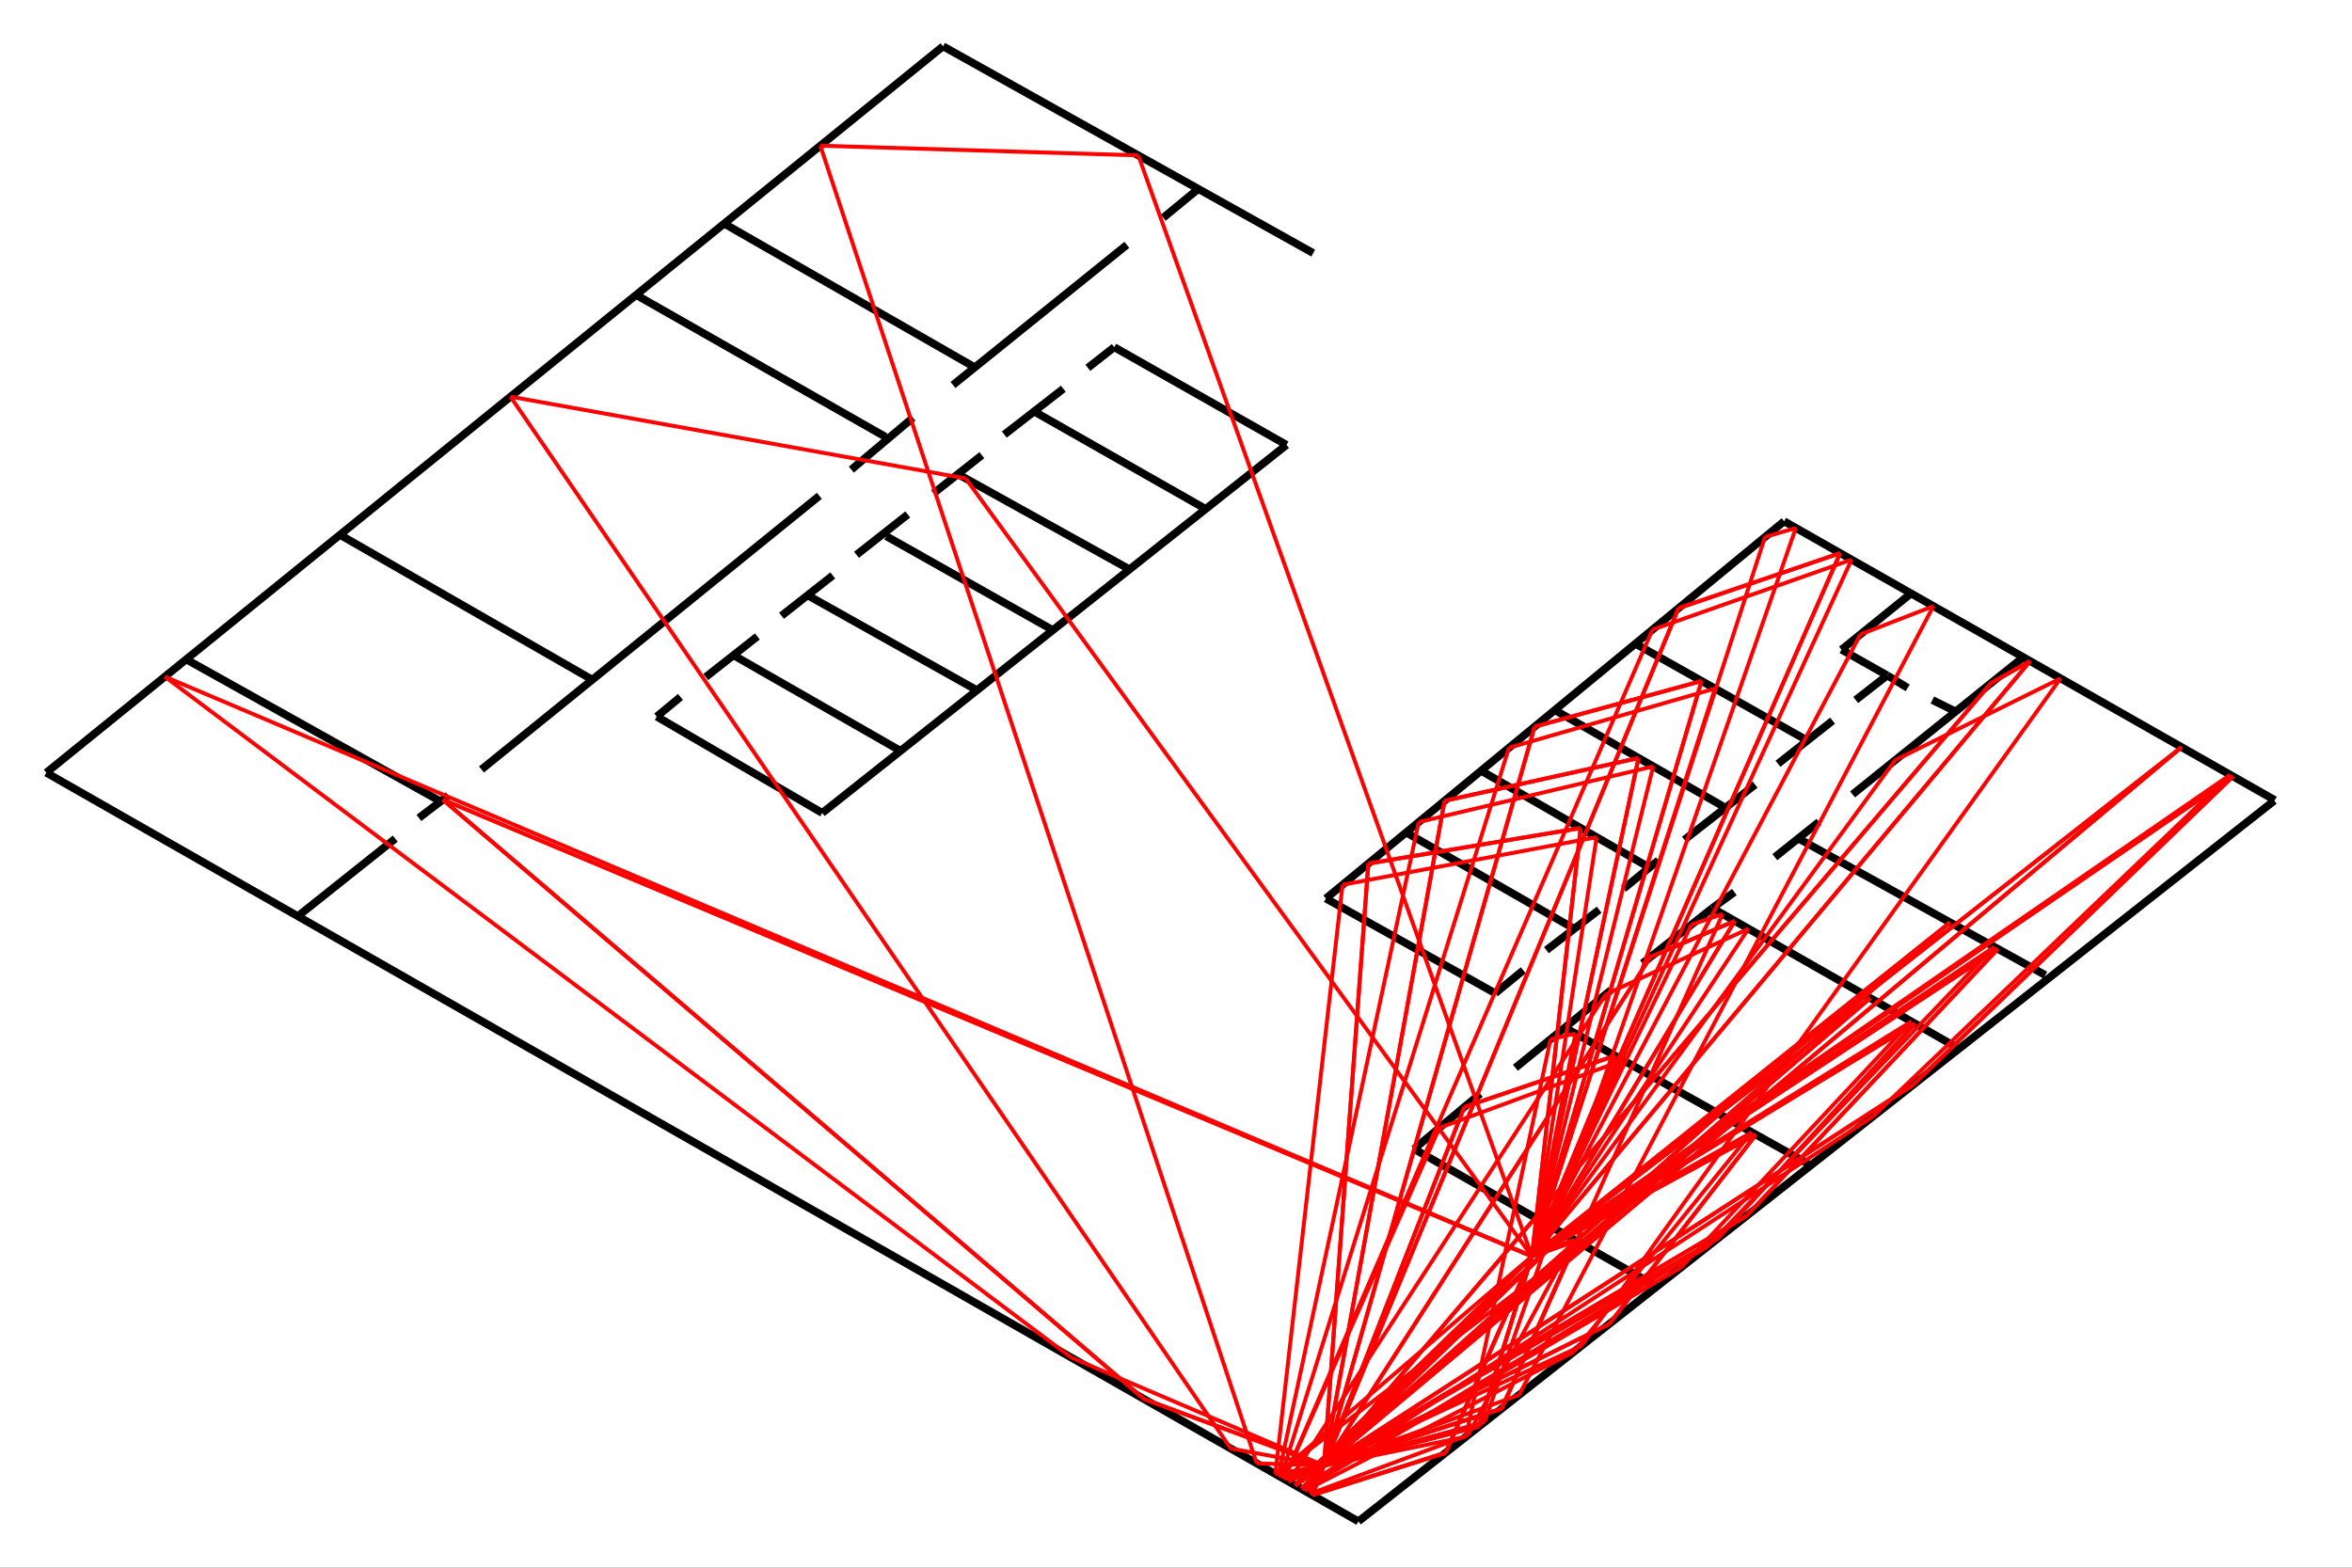<?xml version="1.0" encoding="utf-8"?>
<svg xmlns="http://www.w3.org/2000/svg" xmlns:xlink="http://www.w3.org/1999/xlink" width="600" height="400" viewBox="0 0 600 400">
<rect x="0" y="0" width="600" height="400" fill="#333333" stroke="none"/>
<defs>
  <clipPath id="clip00">
    <rect x="0" y="0" width="600" height="400"/>
  </clipPath>
</defs>
<polygon clip-path="url(#clip9200)" points="
0,400 600,400 600,0 0,0 
  " fill="#ffffff" fill-opacity="1"/>
<defs>
  <clipPath id="clip01">
    <rect x="120" y="0" width="421" height="400"/>
  </clipPath>
</defs>
<polygon clip-path="url(#clip9200)" points="
11.811,388.189 580.315,388.189 580.315,11.811 11.811,11.811 
  " fill="#ffffff" fill-opacity="1"/>
<defs>
  <clipPath id="clip02">
    <rect x="11" y="11" width="570" height="377"/>
  </clipPath>
</defs>
<polyline clip-path="url(#clip9200)" style="stroke:#000000; stroke-width:1; stroke-opacity:0; fill:none" points="
  11.811,388.189 580.315,388.189 
  "/>
<polyline clip-path="url(#clip9200)" style="stroke:#000000; stroke-width:1; stroke-opacity:0; fill:none" points="
  11.811,388.189 11.811,11.811 
  "/>
<polyline clip-path="url(#clip9202)" style="stroke:#000000; stroke-width:2; stroke-opacity:1; fill:none" points="
  346.527,388.189 11.811,197.154 
  "/>
<polyline clip-path="url(#clip9202)" style="stroke:#000000; stroke-width:2; stroke-opacity:1; fill:none" points="
  11.811,197.154 240.57,11.811 
  "/>
<polyline clip-path="url(#clip9202)" style="stroke:#000000; stroke-width:2; stroke-opacity:1; fill:none" points="
  240.57,11.811 335.005,64.585 
  "/>
<polyline clip-path="url(#clip9202)" style="stroke:#000000; stroke-width:2; stroke-opacity:1; fill:none" points="
  346.527,388.189 580.164,204.292 
  "/>
<polyline clip-path="url(#clip9202)" style="stroke:#000000; stroke-width:2; stroke-opacity:1; fill:none" points="
  580.315,204.161 455.13,133.005 
  "/>
<polyline clip-path="url(#clip9202)" style="stroke:#000000; stroke-width:2; stroke-opacity:1; fill:none" points="
  455.13,133.005 338.235,229.254 
  "/>
<polyline clip-path="url(#clip9202)" style="stroke:#000000; stroke-width:2; stroke-opacity:1; fill:none" points="
  338.235,229.254 381.431,253.428 
  "/>
<polyline clip-path="url(#clip9202)" style="stroke:#000000; stroke-width:2; stroke-opacity:1; fill:none" points="
  481.431,172.332 469.776,165.762 
  "/>
<polyline clip-path="url(#clip9202)" style="stroke:#000000; stroke-width:2; stroke-opacity:1; fill:none" points="
  469.776,165.762 487.456,151.458 
  "/>
<polyline clip-path="url(#clip9202)" style="stroke:#000000; stroke-width:2; stroke-opacity:1; fill:none" points="
  417.261,164.285 460.934,188.88 
  "/>
<polyline clip-path="url(#clip9202)" style="stroke:#000000; stroke-width:2; stroke-opacity:1; fill:none" points="
  396.898,181.333 439.499,205.701 
  "/>
<polyline clip-path="url(#clip9202)" style="stroke:#000000; stroke-width:2; stroke-opacity:1; fill:none" points="
  377.741,196.609 420.744,221.341 
  "/>
<polyline clip-path="url(#clip9202)" style="stroke:#000000; stroke-width:2; stroke-opacity:1; fill:none" points="
  358.584,212.339 401.453,236.889 
  "/>
<polyline clip-path="url(#clip9202)" style="stroke:#000000; stroke-width:2; stroke-opacity:1; fill:none" points="
  360.727,293.172 422.486,328.178 
  "/>
<polyline clip-path="url(#clip9202)" style="stroke:#000000; stroke-width:2; stroke-opacity:1; fill:none" points="
  436.82,231.706 498.713,266.985 
  "/>
<polyline clip-path="url(#clip9202)" style="stroke:#000000; stroke-width:2; stroke-opacity:1; fill:none" points="
  459.326,214.248 521.755,248.8 
  "/>
<polyline clip-path="url(#clip9202)" style="stroke:#000000; stroke-width:2; stroke-opacity:1; fill:none" points="
  184.775,57.074 248.432,93.593 
  "/>
<polyline clip-path="url(#clip9202)" style="stroke:#000000; stroke-width:2; stroke-opacity:1; fill:none" points="
  162.419,75.334 225.887,111.467 
  "/>
<polyline clip-path="url(#clip9202)" style="stroke:#000000; stroke-width:2; stroke-opacity:1; fill:none" points="
  86.636,136.413 150.672,173.189 
  "/>
<polyline clip-path="url(#clip9202)" style="stroke:#000000; stroke-width:2; stroke-opacity:1; fill:none" points="
  209.747,207.429 328.194,113.524 
  "/>
<polyline clip-path="url(#clip9202)" style="stroke:#000000; stroke-width:2; stroke-opacity:1; fill:none" points="
  284.24,88.578 328.194,113.524 
  "/>
<polyline clip-path="url(#clip9202)" style="stroke:#000000; stroke-width:2; stroke-opacity:1; fill:none" points="
  167.534,182.833 209.747,207.429 
  "/>
<polyline clip-path="url(#clip9202)" style="stroke:#000000; stroke-width:2; stroke-opacity:1; fill:none" points="
  187.048,167.146 229.486,191.449 
  "/>
<polyline clip-path="url(#clip9202)" style="stroke:#000000; stroke-width:2; stroke-opacity:1; fill:none" points="
  206.183,151.972 248.811,175.89 
  "/>
<polyline clip-path="url(#clip9202)" style="stroke:#000000; stroke-width:2; stroke-opacity:1; fill:none" points="
  226.076,136.799 268.704,160.845 
  "/>
<polyline clip-path="url(#clip9202)" style="stroke:#000000; stroke-width:2; stroke-opacity:1; fill:none" points="
  244.98,121.322 287.581,144.963 
  "/>
<polyline clip-path="url(#clip9202)" style="stroke:#000000; stroke-width:2; stroke-opacity:1; fill:none" points="
  264.347,105.295 307.543,129.855 
  "/>
<polyline clip-path="url(#clip9202)" style="stroke:#000000; stroke-width:2; stroke-opacity:1; fill:none" points="
  76.182,233.615 100.832,213.976 
  "/>
<polyline clip-path="url(#clip9202)" style="stroke:#000000; stroke-width:2; stroke-opacity:1; fill:none" points="
  106.86,208.702 114.362,202.974 
  "/>
<polyline clip-path="url(#clip9202)" style="stroke:#000000; stroke-width:2; stroke-opacity:1; fill:none" points="
  122.822,196.335 209.025,126.512 
  "/>
<polyline clip-path="url(#clip9202)" style="stroke:#000000; stroke-width:2; stroke-opacity:1; fill:none" points="
  111.884,204.201 47.513,168.24 
  "/>
<polyline clip-path="url(#clip9202)" style="stroke:#000000; stroke-width:2; stroke-opacity:1; fill:none" points="
  217.172,119.825 232.897,106.581 
  "/>
<polyline clip-path="url(#clip9202)" style="stroke:#000000; stroke-width:2; stroke-opacity:1; fill:none" points="
  243.104,98.227 287.46,62.475 
  "/>
<polyline clip-path="url(#clip9202)" style="stroke:#000000; stroke-width:2; stroke-opacity:1; fill:none" points="
  305.667,48.218 296.758,55.538 
  "/>
<polyline clip-path="url(#clip9202)" style="stroke:#000000; stroke-width:2; stroke-opacity:1; fill:none" points="
  277.514,93.85 284.24,88.578 
  "/>
<polyline clip-path="url(#clip9202)" style="stroke:#000000; stroke-width:2; stroke-opacity:1; fill:none" points="
  256.2,110.888 271.262,99.187 
  "/>
<polyline clip-path="url(#clip9202)" style="stroke:#000000; stroke-width:2; stroke-opacity:1; fill:none" points="
  238.148,125.869 250.472,116.14 
  "/>
<polyline clip-path="url(#clip9202)" style="stroke:#000000; stroke-width:2; stroke-opacity:1; fill:none" points="
  218.498,141.556 231.571,131.269 
  "/>
<polyline clip-path="url(#clip9202)" style="stroke:#000000; stroke-width:2; stroke-opacity:1; fill:none" points="
  199.363,157.116 212.435,146.829 
  "/>
<polyline clip-path="url(#clip9202)" style="stroke:#000000; stroke-width:2; stroke-opacity:1; fill:none" points="
  167.534,182.833 173.597,177.818 
  "/>
<polyline clip-path="url(#clip9202)" style="stroke:#000000; stroke-width:2; stroke-opacity:1; fill:none" points="
  180.038,172.739 193.205,162.388 
  "/>
<polyline clip-path="url(#clip9202)" style="stroke:#000000; stroke-width:2; stroke-opacity:1; fill:none" points="
  360.727,293.172 377.607,279.078 
  "/>
<polyline clip-path="url(#clip9202)" style="stroke:#000000; stroke-width:2; stroke-opacity:1; fill:none" points="
  386.583,272.441 410.964,252.619 
  "/>
<polyline clip-path="url(#clip9202)" style="stroke:#000000; stroke-width:2; stroke-opacity:1; fill:none" points="
  419.002,245.8 436.82,231.706 
  "/>
<polyline clip-path="url(#clip9202)" style="stroke:#000000; stroke-width:2; stroke-opacity:1; fill:none" points="
  399.309,262.257 461.382,297.02 
  "/>
<polyline clip-path="url(#clip9202)" style="stroke:#000000; stroke-width:2; stroke-opacity:1; fill:none" points="
  388.592,247.573 381.431,253.428 
  "/>
<polyline clip-path="url(#clip9202)" style="stroke:#000000; stroke-width:2; stroke-opacity:1; fill:none" points="
  394.487,242.435 407.95,232.115 
  "/>
<polyline clip-path="url(#clip9202)" style="stroke:#000000; stroke-width:2; stroke-opacity:1; fill:none" points="
  414.16,226.746 423.065,219.513 
  "/>
<polyline clip-path="url(#clip9202)" style="stroke:#000000; stroke-width:2; stroke-opacity:1; fill:none" points="
  429.696,214.273 447.741,200.193 
  "/>
<polyline clip-path="url(#clip9202)" style="stroke:#000000; stroke-width:2; stroke-opacity:1; fill:none" points="
  453.566,194.881 467.498,183.879 
  "/>
<polyline clip-path="url(#clip9202)" style="stroke:#000000; stroke-width:2; stroke-opacity:1; fill:none" points="
  473.393,178.606 481.431,172.332 
  "/>
<polyline clip-path="url(#clip9202)" style="stroke:#000000; stroke-width:2; stroke-opacity:1; fill:none" points="
  486.656,175.514 481.431,172.332 
  "/>
<polyline clip-path="url(#clip9202)" style="stroke:#000000; stroke-width:2; stroke-opacity:1; fill:none" points="
  492.952,178.606 498.445,181.333 
  "/>
<polyline clip-path="url(#clip9202)" style="stroke:#000000; stroke-width:2; stroke-opacity:1; fill:none" points="
  472.589,202.701 516.128,167.694 
  "/>
<polyline clip-path="url(#clip9202)" style="stroke:#000000; stroke-width:2; stroke-opacity:1; fill:none" points="
  464.015,209.702 452.762,218.704 
  "/>
<polyline clip-path="url(#clip9202)" style="stroke:#000000; stroke-width:2; stroke-opacity:1; fill:none" points="
  442.447,227.614 436.82,231.706 
  "/>
<polyline clip-path="url(#clip9202)" style="stroke:#ff0000; stroke-width:1; stroke-opacity:1; fill:none" points="
  337.758,373.949 390.796,320.551 
  "/>
<polyline clip-path="url(#clip9202)" style="stroke:#ff0000; stroke-width:1; stroke-opacity:1; fill:none" points="
  337.758,373.949 330.361,378.963 
  "/>
<polyline clip-path="url(#clip9202)" style="stroke:#ff0000; stroke-width:1; stroke-opacity:1; fill:none" points="
  330.361,378.963 390.796,320.551 
  "/>
<polyline clip-path="url(#clip9202)" style="stroke:#ff0000; stroke-width:1; stroke-opacity:1; fill:none" points="
  337.758,373.949 377.281,363.982 
  "/>
<polyline clip-path="url(#clip9202)" style="stroke:#ff0000; stroke-width:1; stroke-opacity:1; fill:none" points="
  377.281,363.982 390.796,320.551 
  "/>
<polyline clip-path="url(#clip9202)" style="stroke:#ff0000; stroke-width:1; stroke-opacity:1; fill:none" points="
  337.758,373.949 399.029,314.882 
  "/>
<polyline clip-path="url(#clip9202)" style="stroke:#ff0000; stroke-width:1; stroke-opacity:1; fill:none" points="
  399.029,314.882 390.796,320.551 
  "/>
<polyline clip-path="url(#clip9202)" style="stroke:#ff0000; stroke-width:1; stroke-opacity:1; fill:none" points="
  337.758,373.949 364.277,347.25 
  "/>
<polyline clip-path="url(#clip9202)" style="stroke:#ff0000; stroke-width:1; stroke-opacity:1; fill:none" points="
  364.277,347.25 390.796,320.551 
  "/>
<polyline clip-path="url(#clip9202)" style="stroke:#ff0000; stroke-width:1; stroke-opacity:1; fill:none" points="
  337.758,373.949 364.277,347.25 
  "/>
<polyline clip-path="url(#clip9202)" style="stroke:#ff0000; stroke-width:1; stroke-opacity:1; fill:none" points="
  364.277,347.25 390.796,320.551 
  "/>
<polyline clip-path="url(#clip9202)" style="stroke:#ff0000; stroke-width:1; stroke-opacity:1; fill:none" points="
  337.758,373.949 273.224,346.352 
  "/>
<polyline clip-path="url(#clip9202)" style="stroke:#ff0000; stroke-width:1; stroke-opacity:1; fill:none" points="
  273.224,346.352 42.049,172.655 
  "/>
<polyline clip-path="url(#clip9202)" style="stroke:#ff0000; stroke-width:1; stroke-opacity:1; fill:none" points="
  42.049,172.655 390.796,320.551 
  "/>
<polyline clip-path="url(#clip9202)" style="stroke:#ff0000; stroke-width:1; stroke-opacity:1; fill:none" points="
  337.758,373.949 334.753,381.469 
  "/>
<polyline clip-path="url(#clip9202)" style="stroke:#ff0000; stroke-width:1; stroke-opacity:1; fill:none" points="
  334.753,381.469 368.783,370.671 
  "/>
<polyline clip-path="url(#clip9202)" style="stroke:#ff0000; stroke-width:1; stroke-opacity:1; fill:none" points="
  368.783,370.671 390.796,320.551 
  "/>
<polyline clip-path="url(#clip9202)" style="stroke:#ff0000; stroke-width:1; stroke-opacity:1; fill:none" points="
  337.758,373.949 330.473,379.027 
  "/>
<polyline clip-path="url(#clip9202)" style="stroke:#ff0000; stroke-width:1; stroke-opacity:1; fill:none" points="
  330.473,379.027 398.913,314.817 
  "/>
<polyline clip-path="url(#clip9202)" style="stroke:#ff0000; stroke-width:1; stroke-opacity:1; fill:none" points="
  398.913,314.817 390.796,320.551 
  "/>
<polyline clip-path="url(#clip9202)" style="stroke:#ff0000; stroke-width:1; stroke-opacity:1; fill:none" points="
  337.758,373.949 291.862,356.99 
  "/>
<polyline clip-path="url(#clip9202)" style="stroke:#ff0000; stroke-width:1; stroke-opacity:1; fill:none" points="
  291.862,356.99 112.967,204.039 
  "/>
<polyline clip-path="url(#clip9202)" style="stroke:#ff0000; stroke-width:1; stroke-opacity:1; fill:none" points="
  112.967,204.039 390.796,320.551 
  "/>
<polyline clip-path="url(#clip9202)" style="stroke:#ff0000; stroke-width:1; stroke-opacity:1; fill:none" points="
  337.758,373.949 330.361,378.963 
  "/>
<polyline clip-path="url(#clip9202)" style="stroke:#ff0000; stroke-width:1; stroke-opacity:1; fill:none" points="
  330.361,378.963 357.575,352.66 
  "/>
<polyline clip-path="url(#clip9202)" style="stroke:#ff0000; stroke-width:1; stroke-opacity:1; fill:none" points="
  357.575,352.66 390.796,320.551 
  "/>
<polyline clip-path="url(#clip9202)" style="stroke:#ff0000; stroke-width:1; stroke-opacity:1; fill:none" points="
  337.758,373.949 330.361,378.963 
  "/>
<polyline clip-path="url(#clip9202)" style="stroke:#ff0000; stroke-width:1; stroke-opacity:1; fill:none" points="
  330.361,378.963 357.575,352.66 
  "/>
<polyline clip-path="url(#clip9202)" style="stroke:#ff0000; stroke-width:1; stroke-opacity:1; fill:none" points="
  357.575,352.66 390.796,320.551 
  "/>
<polyline clip-path="url(#clip9202)" style="stroke:#ff0000; stroke-width:1; stroke-opacity:1; fill:none" points="
  337.758,373.949 487.919,276.899 
  "/>
<polyline clip-path="url(#clip9202)" style="stroke:#ff0000; stroke-width:1; stroke-opacity:1; fill:none" points="
  487.919,276.899 569.644,198.096 
  "/>
<polyline clip-path="url(#clip9202)" style="stroke:#ff0000; stroke-width:1; stroke-opacity:1; fill:none" points="
  569.644,198.096 390.796,320.551 
  "/>
<polyline clip-path="url(#clip9202)" style="stroke:#ff0000; stroke-width:1; stroke-opacity:1; fill:none" points="
  337.758,373.949 383.052,359.44 
  "/>
<polyline clip-path="url(#clip9202)" style="stroke:#ff0000; stroke-width:1; stroke-opacity:1; fill:none" points="
  383.052,359.44 402.107,316.627 
  "/>
<polyline clip-path="url(#clip9202)" style="stroke:#ff0000; stroke-width:1; stroke-opacity:1; fill:none" points="
  402.107,316.627 390.796,320.551 
  "/>
<polyline clip-path="url(#clip9202)" style="stroke:#ff0000; stroke-width:1; stroke-opacity:1; fill:none" points="
  337.758,373.949 438.202,316.031 
  "/>
<polyline clip-path="url(#clip9202)" style="stroke:#ff0000; stroke-width:1; stroke-opacity:1; fill:none" points="
  438.202,316.031 488.504,261.166 
  "/>
<polyline clip-path="url(#clip9202)" style="stroke:#ff0000; stroke-width:1; stroke-opacity:1; fill:none" points="
  488.504,261.166 390.796,320.551 
  "/>
<polyline clip-path="url(#clip9202)" style="stroke:#ff0000; stroke-width:1; stroke-opacity:1; fill:none" points="
  337.758,373.949 445.457,310.321 
  "/>
<polyline clip-path="url(#clip9202)" style="stroke:#ff0000; stroke-width:1; stroke-opacity:1; fill:none" points="
  445.457,310.321 509.677,242.115 
  "/>
<polyline clip-path="url(#clip9202)" style="stroke:#ff0000; stroke-width:1; stroke-opacity:1; fill:none" points="
  509.677,242.115 390.796,320.551 
  "/>
<polyline clip-path="url(#clip9202)" style="stroke:#ff0000; stroke-width:1; stroke-opacity:1; fill:none" points="
  337.758,373.949 410.522,337.818 
  "/>
<polyline clip-path="url(#clip9202)" style="stroke:#ff0000; stroke-width:1; stroke-opacity:1; fill:none" points="
  410.522,337.818 447.95,289.497 
  "/>
<polyline clip-path="url(#clip9202)" style="stroke:#ff0000; stroke-width:1; stroke-opacity:1; fill:none" points="
  447.95,289.497 390.796,320.551 
  "/>
<polyline clip-path="url(#clip9202)" style="stroke:#ff0000; stroke-width:1; stroke-opacity:1; fill:none" points="
  337.758,373.949 377.281,363.982 
  "/>
<polyline clip-path="url(#clip9202)" style="stroke:#ff0000; stroke-width:1; stroke-opacity:1; fill:none" points="
  377.281,363.982 379.682,356.266 
  "/>
<polyline clip-path="url(#clip9202)" style="stroke:#ff0000; stroke-width:1; stroke-opacity:1; fill:none" points="
  379.682,356.266 390.796,320.551 
  "/>
<polyline clip-path="url(#clip9202)" style="stroke:#ff0000; stroke-width:1; stroke-opacity:1; fill:none" points="
  337.758,373.949 377.281,363.982 
  "/>
<polyline clip-path="url(#clip9202)" style="stroke:#ff0000; stroke-width:1; stroke-opacity:1; fill:none" points="
  377.281,363.982 379.682,356.266 
  "/>
<polyline clip-path="url(#clip9202)" style="stroke:#ff0000; stroke-width:1; stroke-opacity:1; fill:none" points="
  379.682,356.266 390.796,320.551 
  "/>
<polyline clip-path="url(#clip9202)" style="stroke:#ff0000; stroke-width:1; stroke-opacity:1; fill:none" points="
  337.758,373.949 403.155,317.221 
  "/>
<polyline clip-path="url(#clip9202)" style="stroke:#ff0000; stroke-width:1; stroke-opacity:1; fill:none" points="
  403.155,317.221 325.654,376.276 
  "/>
<polyline clip-path="url(#clip9202)" style="stroke:#ff0000; stroke-width:1; stroke-opacity:1; fill:none" points="
  325.654,376.276 390.796,320.551 
  "/>
<polyline clip-path="url(#clip9202)" style="stroke:#ff0000; stroke-width:1; stroke-opacity:1; fill:none" points="
  337.758,373.949 526.815,215.524 
  "/>
<polyline clip-path="url(#clip9202)" style="stroke:#ff0000; stroke-width:1; stroke-opacity:1; fill:none" points="
  526.815,215.524 556.517,190.634 
  "/>
<polyline clip-path="url(#clip9202)" style="stroke:#ff0000; stroke-width:1; stroke-opacity:1; fill:none" points="
  556.517,190.634 390.796,320.551 
  "/>
<polyline clip-path="url(#clip9202)" style="stroke:#ff0000; stroke-width:1; stroke-opacity:1; fill:none" points="
  337.758,373.949 371.769,341.161 
  "/>
<polyline clip-path="url(#clip9202)" style="stroke:#ff0000; stroke-width:1; stroke-opacity:1; fill:none" points="
  371.769,341.161 399.029,314.882 
  "/>
<polyline clip-path="url(#clip9202)" style="stroke:#ff0000; stroke-width:1; stroke-opacity:1; fill:none" points="
  399.029,314.882 390.796,320.551 
  "/>
<polyline clip-path="url(#clip9202)" style="stroke:#ff0000; stroke-width:1; stroke-opacity:1; fill:none" points="
  337.758,373.949 447.778,279.767 
  "/>
<polyline clip-path="url(#clip9202)" style="stroke:#ff0000; stroke-width:1; stroke-opacity:1; fill:none" points="
  447.778,279.767 477.101,254.666 
  "/>
<polyline clip-path="url(#clip9202)" style="stroke:#ff0000; stroke-width:1; stroke-opacity:1; fill:none" points="
  477.101,254.666 390.796,320.551 
  "/>
<polyline clip-path="url(#clip9202)" style="stroke:#ff0000; stroke-width:1; stroke-opacity:1; fill:none" points="
  337.758,373.949 468.357,260.623 
  "/>
<polyline clip-path="url(#clip9202)" style="stroke:#ff0000; stroke-width:1; stroke-opacity:1; fill:none" points="
  468.357,260.623 497.47,235.359 
  "/>
<polyline clip-path="url(#clip9202)" style="stroke:#ff0000; stroke-width:1; stroke-opacity:1; fill:none" points="
  497.47,235.359 390.796,320.551 
  "/>
<polyline clip-path="url(#clip9202)" style="stroke:#ff0000; stroke-width:1; stroke-opacity:1; fill:none" points="
  337.758,373.949 409.888,309.732 
  "/>
<polyline clip-path="url(#clip9202)" style="stroke:#ff0000; stroke-width:1; stroke-opacity:1; fill:none" points="
  409.888,309.732 438.538,284.226 
  "/>
<polyline clip-path="url(#clip9202)" style="stroke:#ff0000; stroke-width:1; stroke-opacity:1; fill:none" points="
  438.538,284.226 390.796,320.551 
  "/>
<polyline clip-path="url(#clip9202)" style="stroke:#ff0000; stroke-width:1; stroke-opacity:1; fill:none" points="
  337.758,373.949 526.815,215.524 
  "/>
<polyline clip-path="url(#clip9202)" style="stroke:#ff0000; stroke-width:1; stroke-opacity:1; fill:none" points="
  526.815,215.524 556.517,190.634 
  "/>
<polyline clip-path="url(#clip9202)" style="stroke:#ff0000; stroke-width:1; stroke-opacity:1; fill:none" points="
  556.517,190.634 390.796,320.551 
  "/>
<polyline clip-path="url(#clip9202)" style="stroke:#ff0000; stroke-width:1; stroke-opacity:1; fill:none" points="
  337.758,373.949 371.769,341.161 
  "/>
<polyline clip-path="url(#clip9202)" style="stroke:#ff0000; stroke-width:1; stroke-opacity:1; fill:none" points="
  371.769,341.161 399.029,314.882 
  "/>
<polyline clip-path="url(#clip9202)" style="stroke:#ff0000; stroke-width:1; stroke-opacity:1; fill:none" points="
  399.029,314.882 390.796,320.551 
  "/>
<polyline clip-path="url(#clip9202)" style="stroke:#ff0000; stroke-width:1; stroke-opacity:1; fill:none" points="
  337.758,373.949 447.778,279.767 
  "/>
<polyline clip-path="url(#clip9202)" style="stroke:#ff0000; stroke-width:1; stroke-opacity:1; fill:none" points="
  447.778,279.767 477.101,254.666 
  "/>
<polyline clip-path="url(#clip9202)" style="stroke:#ff0000; stroke-width:1; stroke-opacity:1; fill:none" points="
  477.101,254.666 390.796,320.551 
  "/>
<polyline clip-path="url(#clip9202)" style="stroke:#ff0000; stroke-width:1; stroke-opacity:1; fill:none" points="
  337.758,373.949 468.357,260.623 
  "/>
<polyline clip-path="url(#clip9202)" style="stroke:#ff0000; stroke-width:1; stroke-opacity:1; fill:none" points="
  468.357,260.623 497.47,235.359 
  "/>
<polyline clip-path="url(#clip9202)" style="stroke:#ff0000; stroke-width:1; stroke-opacity:1; fill:none" points="
  497.47,235.359 390.796,320.551 
  "/>
<polyline clip-path="url(#clip9202)" style="stroke:#ff0000; stroke-width:1; stroke-opacity:1; fill:none" points="
  337.758,373.949 409.888,309.732 
  "/>
<polyline clip-path="url(#clip9202)" style="stroke:#ff0000; stroke-width:1; stroke-opacity:1; fill:none" points="
  409.888,309.732 438.538,284.226 
  "/>
<polyline clip-path="url(#clip9202)" style="stroke:#ff0000; stroke-width:1; stroke-opacity:1; fill:none" points="
  438.538,284.226 390.796,320.551 
  "/>
<polyline clip-path="url(#clip9202)" style="stroke:#ff0000; stroke-width:1; stroke-opacity:1; fill:none" points="
  337.758,373.949 320.583,373.382 
  "/>
<polyline clip-path="url(#clip9202)" style="stroke:#ff0000; stroke-width:1; stroke-opacity:1; fill:none" points="
  320.583,373.382 209.264,37.175 
  "/>
<polyline clip-path="url(#clip9202)" style="stroke:#ff0000; stroke-width:1; stroke-opacity:1; fill:none" points="
  209.264,37.175 290.382,39.648 
  "/>
<polyline clip-path="url(#clip9202)" style="stroke:#ff0000; stroke-width:1; stroke-opacity:1; fill:none" points="
  290.382,39.648 390.796,320.551 
  "/>
<polyline clip-path="url(#clip9202)" style="stroke:#ff0000; stroke-width:1; stroke-opacity:1; fill:none" points="
  337.758,373.949 313.975,369.611 
  "/>
<polyline clip-path="url(#clip9202)" style="stroke:#ff0000; stroke-width:1; stroke-opacity:1; fill:none" points="
  313.975,369.611 130.226,101.213 
  "/>
<polyline clip-path="url(#clip9202)" style="stroke:#ff0000; stroke-width:1; stroke-opacity:1; fill:none" points="
  130.226,101.213 246.341,122.078 
  "/>
<polyline clip-path="url(#clip9202)" style="stroke:#ff0000; stroke-width:1; stroke-opacity:1; fill:none" points="
  246.341,122.078 390.796,320.551 
  "/>
<polyline clip-path="url(#clip9202)" style="stroke:#ff0000; stroke-width:1; stroke-opacity:1; fill:none" points="
  337.758,373.949 331.912,379.848 
  "/>
<polyline clip-path="url(#clip9202)" style="stroke:#ff0000; stroke-width:1; stroke-opacity:1; fill:none" points="
  331.912,379.848 477.825,284.844 
  "/>
<polyline clip-path="url(#clip9202)" style="stroke:#ff0000; stroke-width:1; stroke-opacity:1; fill:none" points="
  477.825,284.844 568.924,197.687 
  "/>
<polyline clip-path="url(#clip9202)" style="stroke:#ff0000; stroke-width:1; stroke-opacity:1; fill:none" points="
  568.924,197.687 390.796,320.551 
  "/>
<polyline clip-path="url(#clip9202)" style="stroke:#ff0000; stroke-width:1; stroke-opacity:1; fill:none" points="
  337.758,373.949 334.164,381.133 
  "/>
<polyline clip-path="url(#clip9202)" style="stroke:#ff0000; stroke-width:1; stroke-opacity:1; fill:none" points="
  334.164,381.133 374.47,366.194 
  "/>
<polyline clip-path="url(#clip9202)" style="stroke:#ff0000; stroke-width:1; stroke-opacity:1; fill:none" points="
  374.47,366.194 401.498,316.282 
  "/>
<polyline clip-path="url(#clip9202)" style="stroke:#ff0000; stroke-width:1; stroke-opacity:1; fill:none" points="
  401.498,316.282 390.796,320.551 
  "/>
<polyline clip-path="url(#clip9202)" style="stroke:#ff0000; stroke-width:1; stroke-opacity:1; fill:none" points="
  337.758,373.949 332.327,380.085 
  "/>
<polyline clip-path="url(#clip9202)" style="stroke:#ff0000; stroke-width:1; stroke-opacity:1; fill:none" points="
  332.327,380.085 428.88,323.368 
  "/>
<polyline clip-path="url(#clip9202)" style="stroke:#ff0000; stroke-width:1; stroke-opacity:1; fill:none" points="
  428.88,323.368 487.576,260.637 
  "/>
<polyline clip-path="url(#clip9202)" style="stroke:#ff0000; stroke-width:1; stroke-opacity:1; fill:none" points="
  487.576,260.637 390.796,320.551 
  "/>
<polyline clip-path="url(#clip9202)" style="stroke:#ff0000; stroke-width:1; stroke-opacity:1; fill:none" points="
  337.758,373.949 332.245,380.038 
  "/>
<polyline clip-path="url(#clip9202)" style="stroke:#ff0000; stroke-width:1; stroke-opacity:1; fill:none" points="
  332.245,380.038 435.572,318.101 
  "/>
<polyline clip-path="url(#clip9202)" style="stroke:#ff0000; stroke-width:1; stroke-opacity:1; fill:none" points="
  435.572,318.101 508.748,241.601 
  "/>
<polyline clip-path="url(#clip9202)" style="stroke:#ff0000; stroke-width:1; stroke-opacity:1; fill:none" points="
  508.748,241.601 390.796,320.551 
  "/>
<polyline clip-path="url(#clip9202)" style="stroke:#ff0000; stroke-width:1; stroke-opacity:1; fill:none" points="
  337.758,373.949 332.848,380.382 
  "/>
<polyline clip-path="url(#clip9202)" style="stroke:#ff0000; stroke-width:1; stroke-opacity:1; fill:none" points="
  332.848,380.382 401.45,344.959 
  "/>
<polyline clip-path="url(#clip9202)" style="stroke:#ff0000; stroke-width:1; stroke-opacity:1; fill:none" points="
  401.45,344.959 446.873,288.894 
  "/>
<polyline clip-path="url(#clip9202)" style="stroke:#ff0000; stroke-width:1; stroke-opacity:1; fill:none" points="
  446.873,288.894 390.796,320.551 
  "/>
<polyline clip-path="url(#clip9202)" style="stroke:#ff0000; stroke-width:1; stroke-opacity:1; fill:none" points="
  337.758,373.949 334.753,381.469 
  "/>
<polyline clip-path="url(#clip9202)" style="stroke:#ff0000; stroke-width:1; stroke-opacity:1; fill:none" points="
  334.753,381.469 368.783,370.671 
  "/>
<polyline clip-path="url(#clip9202)" style="stroke:#ff0000; stroke-width:1; stroke-opacity:1; fill:none" points="
  368.783,370.671 372.784,361.562 
  "/>
<polyline clip-path="url(#clip9202)" style="stroke:#ff0000; stroke-width:1; stroke-opacity:1; fill:none" points="
  372.784,361.562 390.796,320.551 
  "/>
<polyline clip-path="url(#clip9202)" style="stroke:#ff0000; stroke-width:1; stroke-opacity:1; fill:none" points="
  337.758,373.949 334.753,381.469 
  "/>
<polyline clip-path="url(#clip9202)" style="stroke:#ff0000; stroke-width:1; stroke-opacity:1; fill:none" points="
  334.753,381.469 368.783,370.671 
  "/>
<polyline clip-path="url(#clip9202)" style="stroke:#ff0000; stroke-width:1; stroke-opacity:1; fill:none" points="
  368.783,370.671 372.784,361.562 
  "/>
<polyline clip-path="url(#clip9202)" style="stroke:#ff0000; stroke-width:1; stroke-opacity:1; fill:none" points="
  372.784,361.562 390.796,320.551 
  "/>
<polyline clip-path="url(#clip9202)" style="stroke:#ff0000; stroke-width:1; stroke-opacity:1; fill:none" points="
  337.758,373.949 327.563,377.366 
  "/>
<polyline clip-path="url(#clip9202)" style="stroke:#ff0000; stroke-width:1; stroke-opacity:1; fill:none" points="
  327.563,377.366 421.544,160.66 
  "/>
<polyline clip-path="url(#clip9202)" style="stroke:#ff0000; stroke-width:1; stroke-opacity:1; fill:none" points="
  421.544,160.66 472.339,142.787 
  "/>
<polyline clip-path="url(#clip9202)" style="stroke:#ff0000; stroke-width:1; stroke-opacity:1; fill:none" points="
  472.339,142.787 390.796,320.551 
  "/>
<polyline clip-path="url(#clip9202)" style="stroke:#ff0000; stroke-width:1; stroke-opacity:1; fill:none" points="
  337.758,373.949 326.801,376.931 
  "/>
<polyline clip-path="url(#clip9202)" style="stroke:#ff0000; stroke-width:1; stroke-opacity:1; fill:none" points="
  326.801,376.931 384.942,190.796 
  "/>
<polyline clip-path="url(#clip9202)" style="stroke:#ff0000; stroke-width:1; stroke-opacity:1; fill:none" points="
  384.942,190.796 437.492,175.678 
  "/>
<polyline clip-path="url(#clip9202)" style="stroke:#ff0000; stroke-width:1; stroke-opacity:1; fill:none" points="
  437.492,175.678 390.796,320.551 
  "/>
<polyline clip-path="url(#clip9202)" style="stroke:#ff0000; stroke-width:1; stroke-opacity:1; fill:none" points="
  337.758,373.949 326.119,376.542 
  "/>
<polyline clip-path="url(#clip9202)" style="stroke:#ff0000; stroke-width:1; stroke-opacity:1; fill:none" points="
  326.119,376.542 361.92,209.752 
  "/>
<polyline clip-path="url(#clip9202)" style="stroke:#ff0000; stroke-width:1; stroke-opacity:1; fill:none" points="
  361.92,209.752 421.738,195.542 
  "/>
<polyline clip-path="url(#clip9202)" style="stroke:#ff0000; stroke-width:1; stroke-opacity:1; fill:none" points="
  421.738,195.542 390.796,320.551 
  "/>
<polyline clip-path="url(#clip9202)" style="stroke:#ff0000; stroke-width:1; stroke-opacity:1; fill:none" points="
  337.758,373.949 325.342,376.098 
  "/>
<polyline clip-path="url(#clip9202)" style="stroke:#ff0000; stroke-width:1; stroke-opacity:1; fill:none" points="
  325.342,376.098 342.49,225.75 
  "/>
<polyline clip-path="url(#clip9202)" style="stroke:#ff0000; stroke-width:1; stroke-opacity:1; fill:none" points="
  342.49,225.75 407.303,213.61 
  "/>
<polyline clip-path="url(#clip9202)" style="stroke:#ff0000; stroke-width:1; stroke-opacity:1; fill:none" points="
  407.303,213.61 390.796,320.551 
  "/>
<polyline clip-path="url(#clip9202)" style="stroke:#ff0000; stroke-width:1; stroke-opacity:1; fill:none" points="
  337.758,373.949 327.61,377.393 
  "/>
<polyline clip-path="url(#clip9202)" style="stroke:#ff0000; stroke-width:1; stroke-opacity:1; fill:none" points="
  327.61,377.393 367.186,287.779 
  "/>
<polyline clip-path="url(#clip9202)" style="stroke:#ff0000; stroke-width:1; stroke-opacity:1; fill:none" points="
  367.186,287.779 414.07,270.523 
  "/>
<polyline clip-path="url(#clip9202)" style="stroke:#ff0000; stroke-width:1; stroke-opacity:1; fill:none" points="
  414.07,270.523 390.796,320.551 
  "/>
<polyline clip-path="url(#clip9202)" style="stroke:#ff0000; stroke-width:1; stroke-opacity:1; fill:none" points="
  337.758,373.949 328.735,378.035 
  "/>
<polyline clip-path="url(#clip9202)" style="stroke:#ff0000; stroke-width:1; stroke-opacity:1; fill:none" points="
  328.735,378.035 409.63,253.704 
  "/>
<polyline clip-path="url(#clip9202)" style="stroke:#ff0000; stroke-width:1; stroke-opacity:1; fill:none" points="
  409.63,253.704 446.043,236.963 
  "/>
<polyline clip-path="url(#clip9202)" style="stroke:#ff0000; stroke-width:1; stroke-opacity:1; fill:none" points="
  446.043,236.963 390.796,320.551 
  "/>
<polyline clip-path="url(#clip9202)" style="stroke:#ff0000; stroke-width:1; stroke-opacity:1; fill:none" points="
  337.758,373.949 291.862,356.99 
  "/>
<polyline clip-path="url(#clip9202)" style="stroke:#ff0000; stroke-width:1; stroke-opacity:1; fill:none" points="
  291.862,356.99 117.133,207.6 
  "/>
<polyline clip-path="url(#clip9202)" style="stroke:#ff0000; stroke-width:1; stroke-opacity:1; fill:none" points="
  117.133,207.6 112.967,204.039 
  "/>
<polyline clip-path="url(#clip9202)" style="stroke:#ff0000; stroke-width:1; stroke-opacity:1; fill:none" points="
  112.967,204.039 390.796,320.551 
  "/>
<polyline clip-path="url(#clip9202)" style="stroke:#ff0000; stroke-width:1; stroke-opacity:1; fill:none" points="
  337.758,373.949 378.705,362.861 
  "/>
<polyline clip-path="url(#clip9202)" style="stroke:#ff0000; stroke-width:1; stroke-opacity:1; fill:none" points="
  378.705,362.861 458.125,134.708 
  "/>
<polyline clip-path="url(#clip9202)" style="stroke:#ff0000; stroke-width:1; stroke-opacity:1; fill:none" points="
  458.125,134.708 450.255,137.019 
  "/>
<polyline clip-path="url(#clip9202)" style="stroke:#ff0000; stroke-width:1; stroke-opacity:1; fill:none" points="
  450.255,137.019 390.796,320.551 
  "/>
<polyline clip-path="url(#clip9202)" style="stroke:#ff0000; stroke-width:1; stroke-opacity:1; fill:none" points="
  337.758,373.949 387.497,355.941 
  "/>
<polyline clip-path="url(#clip9202)" style="stroke:#ff0000; stroke-width:1; stroke-opacity:1; fill:none" points="
  387.497,355.941 493.215,154.653 
  "/>
<polyline clip-path="url(#clip9202)" style="stroke:#ff0000; stroke-width:1; stroke-opacity:1; fill:none" points="
  493.215,154.653 474.578,161.877 
  "/>
<polyline clip-path="url(#clip9202)" style="stroke:#ff0000; stroke-width:1; stroke-opacity:1; fill:none" points="
  474.578,161.877 390.796,320.551 
  "/>
<polyline clip-path="url(#clip9202)" style="stroke:#ff0000; stroke-width:1; stroke-opacity:1; fill:none" points="
  337.758,373.949 403.437,343.395 
  "/>
<polyline clip-path="url(#clip9202)" style="stroke:#ff0000; stroke-width:1; stroke-opacity:1; fill:none" points="
  403.437,343.395 525.656,173.092 
  "/>
<polyline clip-path="url(#clip9202)" style="stroke:#ff0000; stroke-width:1; stroke-opacity:1; fill:none" points="
  525.656,173.092 483.459,193.962 
  "/>
<polyline clip-path="url(#clip9202)" style="stroke:#ff0000; stroke-width:1; stroke-opacity:1; fill:none" points="
  483.459,193.962 390.796,320.551 
  "/>
<polyline clip-path="url(#clip9202)" style="stroke:#ff0000; stroke-width:1; stroke-opacity:1; fill:none" points="
  337.758,373.949 383.117,359.388 
  "/>
<polyline clip-path="url(#clip9202)" style="stroke:#ff0000; stroke-width:1; stroke-opacity:1; fill:none" points="
  383.117,359.388 439.445,233.202 
  "/>
<polyline clip-path="url(#clip9202)" style="stroke:#ff0000; stroke-width:1; stroke-opacity:1; fill:none" points="
  439.445,233.202 431.471,235.937 
  "/>
<polyline clip-path="url(#clip9202)" style="stroke:#ff0000; stroke-width:1; stroke-opacity:1; fill:none" points="
  431.471,235.937 390.796,320.551 
  "/>
<polyline clip-path="url(#clip9202)" style="stroke:#ff0000; stroke-width:1; stroke-opacity:1; fill:none" points="
  337.758,373.949 373.97,366.588 
  "/>
<polyline clip-path="url(#clip9202)" style="stroke:#ff0000; stroke-width:1; stroke-opacity:1; fill:none" points="
  373.97,366.588 395.547,265.153 
  "/>
<polyline clip-path="url(#clip9202)" style="stroke:#ff0000; stroke-width:1; stroke-opacity:1; fill:none" points="
  395.547,265.153 401.903,263.71 
  "/>
<polyline clip-path="url(#clip9202)" style="stroke:#ff0000; stroke-width:1; stroke-opacity:1; fill:none" points="
  401.903,263.71 390.796,320.551 
  "/>
<polyline clip-path="url(#clip9202)" style="stroke:#ff0000; stroke-width:1; stroke-opacity:1; fill:none" points="
  337.758,373.949 487.919,276.899 
  "/>
<polyline clip-path="url(#clip9202)" style="stroke:#ff0000; stroke-width:1; stroke-opacity:1; fill:none" points="
  487.919,276.899 542.22,224.54 
  "/>
<polyline clip-path="url(#clip9202)" style="stroke:#ff0000; stroke-width:1; stroke-opacity:1; fill:none" points="
  542.22,224.54 569.644,198.096 
  "/>
<polyline clip-path="url(#clip9202)" style="stroke:#ff0000; stroke-width:1; stroke-opacity:1; fill:none" points="
  569.644,198.096 390.796,320.551 
  "/>
<polyline clip-path="url(#clip9202)" style="stroke:#ff0000; stroke-width:1; stroke-opacity:1; fill:none" points="
  337.758,373.949 383.052,359.44 
  "/>
<polyline clip-path="url(#clip9202)" style="stroke:#ff0000; stroke-width:1; stroke-opacity:1; fill:none" points="
  383.052,359.44 387.174,350.177 
  "/>
<polyline clip-path="url(#clip9202)" style="stroke:#ff0000; stroke-width:1; stroke-opacity:1; fill:none" points="
  387.174,350.177 402.107,316.627 
  "/>
<polyline clip-path="url(#clip9202)" style="stroke:#ff0000; stroke-width:1; stroke-opacity:1; fill:none" points="
  402.107,316.627 390.796,320.551 
  "/>
<polyline clip-path="url(#clip9202)" style="stroke:#ff0000; stroke-width:1; stroke-opacity:1; fill:none" points="
  337.758,373.949 438.202,316.031 
  "/>
<polyline clip-path="url(#clip9202)" style="stroke:#ff0000; stroke-width:1; stroke-opacity:1; fill:none" points="
  438.202,316.031 463.183,288.783 
  "/>
<polyline clip-path="url(#clip9202)" style="stroke:#ff0000; stroke-width:1; stroke-opacity:1; fill:none" points="
  463.183,288.783 488.504,261.166 
  "/>
<polyline clip-path="url(#clip9202)" style="stroke:#ff0000; stroke-width:1; stroke-opacity:1; fill:none" points="
  488.504,261.166 390.796,320.551 
  "/>
<polyline clip-path="url(#clip9202)" style="stroke:#ff0000; stroke-width:1; stroke-opacity:1; fill:none" points="
  337.758,373.949 445.457,310.321 
  "/>
<polyline clip-path="url(#clip9202)" style="stroke:#ff0000; stroke-width:1; stroke-opacity:1; fill:none" points="
  445.457,310.321 483.762,269.638 
  "/>
<polyline clip-path="url(#clip9202)" style="stroke:#ff0000; stroke-width:1; stroke-opacity:1; fill:none" points="
  483.762,269.638 509.677,242.115 
  "/>
<polyline clip-path="url(#clip9202)" style="stroke:#ff0000; stroke-width:1; stroke-opacity:1; fill:none" points="
  509.677,242.115 390.796,320.551 
  "/>
<polyline clip-path="url(#clip9202)" style="stroke:#ff0000; stroke-width:1; stroke-opacity:1; fill:none" points="
  337.758,373.949 410.522,337.818 
  "/>
<polyline clip-path="url(#clip9202)" style="stroke:#ff0000; stroke-width:1; stroke-opacity:1; fill:none" points="
  410.522,337.818 425.293,318.748 
  "/>
<polyline clip-path="url(#clip9202)" style="stroke:#ff0000; stroke-width:1; stroke-opacity:1; fill:none" points="
  425.293,318.748 447.95,289.497 
  "/>
<polyline clip-path="url(#clip9202)" style="stroke:#ff0000; stroke-width:1; stroke-opacity:1; fill:none" points="
  447.95,289.497 390.796,320.551 
  "/>
<polyline clip-path="url(#clip9202)" style="stroke:#ff0000; stroke-width:1; stroke-opacity:1; fill:none" points="
  337.758,373.949 426.457,159.376 
  "/>
<polyline clip-path="url(#clip9202)" style="stroke:#ff0000; stroke-width:1; stroke-opacity:1; fill:none" points="
  426.457,159.376 428.187,155.189 
  "/>
<polyline clip-path="url(#clip9202)" style="stroke:#ff0000; stroke-width:1; stroke-opacity:1; fill:none" points="
  428.187,155.189 469.423,141.129 
  "/>
<polyline clip-path="url(#clip9202)" style="stroke:#ff0000; stroke-width:1; stroke-opacity:1; fill:none" points="
  469.423,141.129 390.796,320.551 
  "/>
<polyline clip-path="url(#clip9202)" style="stroke:#ff0000; stroke-width:1; stroke-opacity:1; fill:none" points="
  337.758,373.949 389.927,190.887 
  "/>
<polyline clip-path="url(#clip9202)" style="stroke:#ff0000; stroke-width:1; stroke-opacity:1; fill:none" points="
  389.927,190.887 391.489,185.406 
  "/>
<polyline clip-path="url(#clip9202)" style="stroke:#ff0000; stroke-width:1; stroke-opacity:1; fill:none" points="
  391.489,185.406 434.08,173.757 
  "/>
<polyline clip-path="url(#clip9202)" style="stroke:#ff0000; stroke-width:1; stroke-opacity:1; fill:none" points="
  434.08,173.757 390.796,320.551 
  "/>
<polyline clip-path="url(#clip9202)" style="stroke:#ff0000; stroke-width:1; stroke-opacity:1; fill:none" points="
  337.758,373.949 367.87,207.85 
  "/>
<polyline clip-path="url(#clip9202)" style="stroke:#ff0000; stroke-width:1; stroke-opacity:1; fill:none" points="
  367.87,207.85 368.508,204.328 
  "/>
<polyline clip-path="url(#clip9202)" style="stroke:#ff0000; stroke-width:1; stroke-opacity:1; fill:none" points="
  368.508,204.328 417.999,193.403 
  "/>
<polyline clip-path="url(#clip9202)" style="stroke:#ff0000; stroke-width:1; stroke-opacity:1; fill:none" points="
  417.999,193.403 390.796,320.551 
  "/>
<polyline clip-path="url(#clip9202)" style="stroke:#ff0000; stroke-width:1; stroke-opacity:1; fill:none" points="
  337.758,373.949 348.832,223.498 
  "/>
<polyline clip-path="url(#clip9202)" style="stroke:#ff0000; stroke-width:1; stroke-opacity:1; fill:none" points="
  348.832,223.498 349.065,220.336 
  "/>
<polyline clip-path="url(#clip9202)" style="stroke:#ff0000; stroke-width:1; stroke-opacity:1; fill:none" points="
  349.065,220.336 403.226,211.266 
  "/>
<polyline clip-path="url(#clip9202)" style="stroke:#ff0000; stroke-width:1; stroke-opacity:1; fill:none" points="
  403.226,211.266 390.796,320.551 
  "/>
<polyline clip-path="url(#clip9202)" style="stroke:#ff0000; stroke-width:1; stroke-opacity:1; fill:none" points="
  337.758,373.949 371.225,288.4 
  "/>
<polyline clip-path="url(#clip9202)" style="stroke:#ff0000; stroke-width:1; stroke-opacity:1; fill:none" points="
  371.225,288.4 373.545,282.47 
  "/>
<polyline clip-path="url(#clip9202)" style="stroke:#ff0000; stroke-width:1; stroke-opacity:1; fill:none" points="
  373.545,282.47 412.005,269.367 
  "/>
<polyline clip-path="url(#clip9202)" style="stroke:#ff0000; stroke-width:1; stroke-opacity:1; fill:none" points="
  412.005,269.367 390.796,320.551 
  "/>
<polyline clip-path="url(#clip9202)" style="stroke:#ff0000; stroke-width:1; stroke-opacity:1; fill:none" points="
  337.758,373.949 411.683,258.746 
  "/>
<polyline clip-path="url(#clip9202)" style="stroke:#ff0000; stroke-width:1; stroke-opacity:1; fill:none" points="
  411.683,258.746 421.01,244.212 
  "/>
<polyline clip-path="url(#clip9202)" style="stroke:#ff0000; stroke-width:1; stroke-opacity:1; fill:none" points="
  421.01,244.212 442.558,234.977 
  "/>
<polyline clip-path="url(#clip9202)" style="stroke:#ff0000; stroke-width:1; stroke-opacity:1; fill:none" points="
  442.558,234.977 390.796,320.551 
  "/>
<polyline clip-path="url(#clip9202)" style="stroke:#ff0000; stroke-width:1; stroke-opacity:1; fill:none" points="
  337.758,373.949 490.502,194.719 
  "/>
<polyline clip-path="url(#clip9202)" style="stroke:#ff0000; stroke-width:1; stroke-opacity:1; fill:none" points="
  490.502,194.719 507.883,174.324 
  "/>
<polyline clip-path="url(#clip9202)" style="stroke:#ff0000; stroke-width:1; stroke-opacity:1; fill:none" points="
  507.883,174.324 517.895,168.681 
  "/>
<polyline clip-path="url(#clip9202)" style="stroke:#ff0000; stroke-width:1; stroke-opacity:1; fill:none" points="
  517.895,168.681 390.796,320.551 
  "/>
<polyline clip-path="url(#clip9202)" style="stroke:#ff0000; stroke-width:1; stroke-opacity:1; fill:none" points="
  337.758,373.949 426.457,159.376 
  "/>
<polyline clip-path="url(#clip9202)" style="stroke:#ff0000; stroke-width:1; stroke-opacity:1; fill:none" points="
  426.457,159.376 428.187,155.189 
  "/>
<polyline clip-path="url(#clip9202)" style="stroke:#ff0000; stroke-width:1; stroke-opacity:1; fill:none" points="
  428.187,155.189 469.423,141.129 
  "/>
<polyline clip-path="url(#clip9202)" style="stroke:#ff0000; stroke-width:1; stroke-opacity:1; fill:none" points="
  469.423,141.129 390.796,320.551 
  "/>
<polyline clip-path="url(#clip9202)" style="stroke:#ff0000; stroke-width:1; stroke-opacity:1; fill:none" points="
  337.758,373.949 389.927,190.887 
  "/>
<polyline clip-path="url(#clip9202)" style="stroke:#ff0000; stroke-width:1; stroke-opacity:1; fill:none" points="
  389.927,190.887 391.489,185.406 
  "/>
<polyline clip-path="url(#clip9202)" style="stroke:#ff0000; stroke-width:1; stroke-opacity:1; fill:none" points="
  391.489,185.406 434.08,173.757 
  "/>
<polyline clip-path="url(#clip9202)" style="stroke:#ff0000; stroke-width:1; stroke-opacity:1; fill:none" points="
  434.08,173.757 390.796,320.551 
  "/>
<polyline clip-path="url(#clip9202)" style="stroke:#ff0000; stroke-width:1; stroke-opacity:1; fill:none" points="
  337.758,373.949 367.87,207.85 
  "/>
<polyline clip-path="url(#clip9202)" style="stroke:#ff0000; stroke-width:1; stroke-opacity:1; fill:none" points="
  367.87,207.85 368.508,204.328 
  "/>
<polyline clip-path="url(#clip9202)" style="stroke:#ff0000; stroke-width:1; stroke-opacity:1; fill:none" points="
  368.508,204.328 417.999,193.403 
  "/>
<polyline clip-path="url(#clip9202)" style="stroke:#ff0000; stroke-width:1; stroke-opacity:1; fill:none" points="
  417.999,193.403 390.796,320.551 
  "/>
<polyline clip-path="url(#clip9202)" style="stroke:#ff0000; stroke-width:1; stroke-opacity:1; fill:none" points="
  337.758,373.949 348.832,223.498 
  "/>
<polyline clip-path="url(#clip9202)" style="stroke:#ff0000; stroke-width:1; stroke-opacity:1; fill:none" points="
  348.832,223.498 349.065,220.336 
  "/>
<polyline clip-path="url(#clip9202)" style="stroke:#ff0000; stroke-width:1; stroke-opacity:1; fill:none" points="
  349.065,220.336 403.226,211.266 
  "/>
<polyline clip-path="url(#clip9202)" style="stroke:#ff0000; stroke-width:1; stroke-opacity:1; fill:none" points="
  403.226,211.266 390.796,320.551 
  "/>
<polyline clip-path="url(#clip9202)" style="stroke:#ff0000; stroke-width:1; stroke-opacity:1; fill:none" points="
  337.758,373.949 371.225,288.4 
  "/>
<polyline clip-path="url(#clip9202)" style="stroke:#ff0000; stroke-width:1; stroke-opacity:1; fill:none" points="
  371.225,288.4 373.545,282.47 
  "/>
<polyline clip-path="url(#clip9202)" style="stroke:#ff0000; stroke-width:1; stroke-opacity:1; fill:none" points="
  373.545,282.47 412.005,269.367 
  "/>
<polyline clip-path="url(#clip9202)" style="stroke:#ff0000; stroke-width:1; stroke-opacity:1; fill:none" points="
  412.005,269.367 390.796,320.551 
  "/>
<polyline clip-path="url(#clip9202)" style="stroke:#ff0000; stroke-width:1; stroke-opacity:1; fill:none" points="
  337.758,373.949 411.683,258.746 
  "/>
<polyline clip-path="url(#clip9202)" style="stroke:#ff0000; stroke-width:1; stroke-opacity:1; fill:none" points="
  411.683,258.746 421.01,244.212 
  "/>
<polyline clip-path="url(#clip9202)" style="stroke:#ff0000; stroke-width:1; stroke-opacity:1; fill:none" points="
  421.01,244.212 442.558,234.977 
  "/>
<polyline clip-path="url(#clip9202)" style="stroke:#ff0000; stroke-width:1; stroke-opacity:1; fill:none" points="
  442.558,234.977 390.796,320.551 
  "/>
<polyline clip-path="url(#clip9202)" style="stroke:#ff0000; stroke-width:1; stroke-opacity:1; fill:none" points="
  337.758,373.949 490.502,194.719 
  "/>
<polyline clip-path="url(#clip9202)" style="stroke:#ff0000; stroke-width:1; stroke-opacity:1; fill:none" points="
  490.502,194.719 507.883,174.324 
  "/>
<polyline clip-path="url(#clip9202)" style="stroke:#ff0000; stroke-width:1; stroke-opacity:1; fill:none" points="
  507.883,174.324 517.895,168.681 
  "/>
<polyline clip-path="url(#clip9202)" style="stroke:#ff0000; stroke-width:1; stroke-opacity:1; fill:none" points="
  517.895,168.681 390.796,320.551 
  "/>
</svg>
